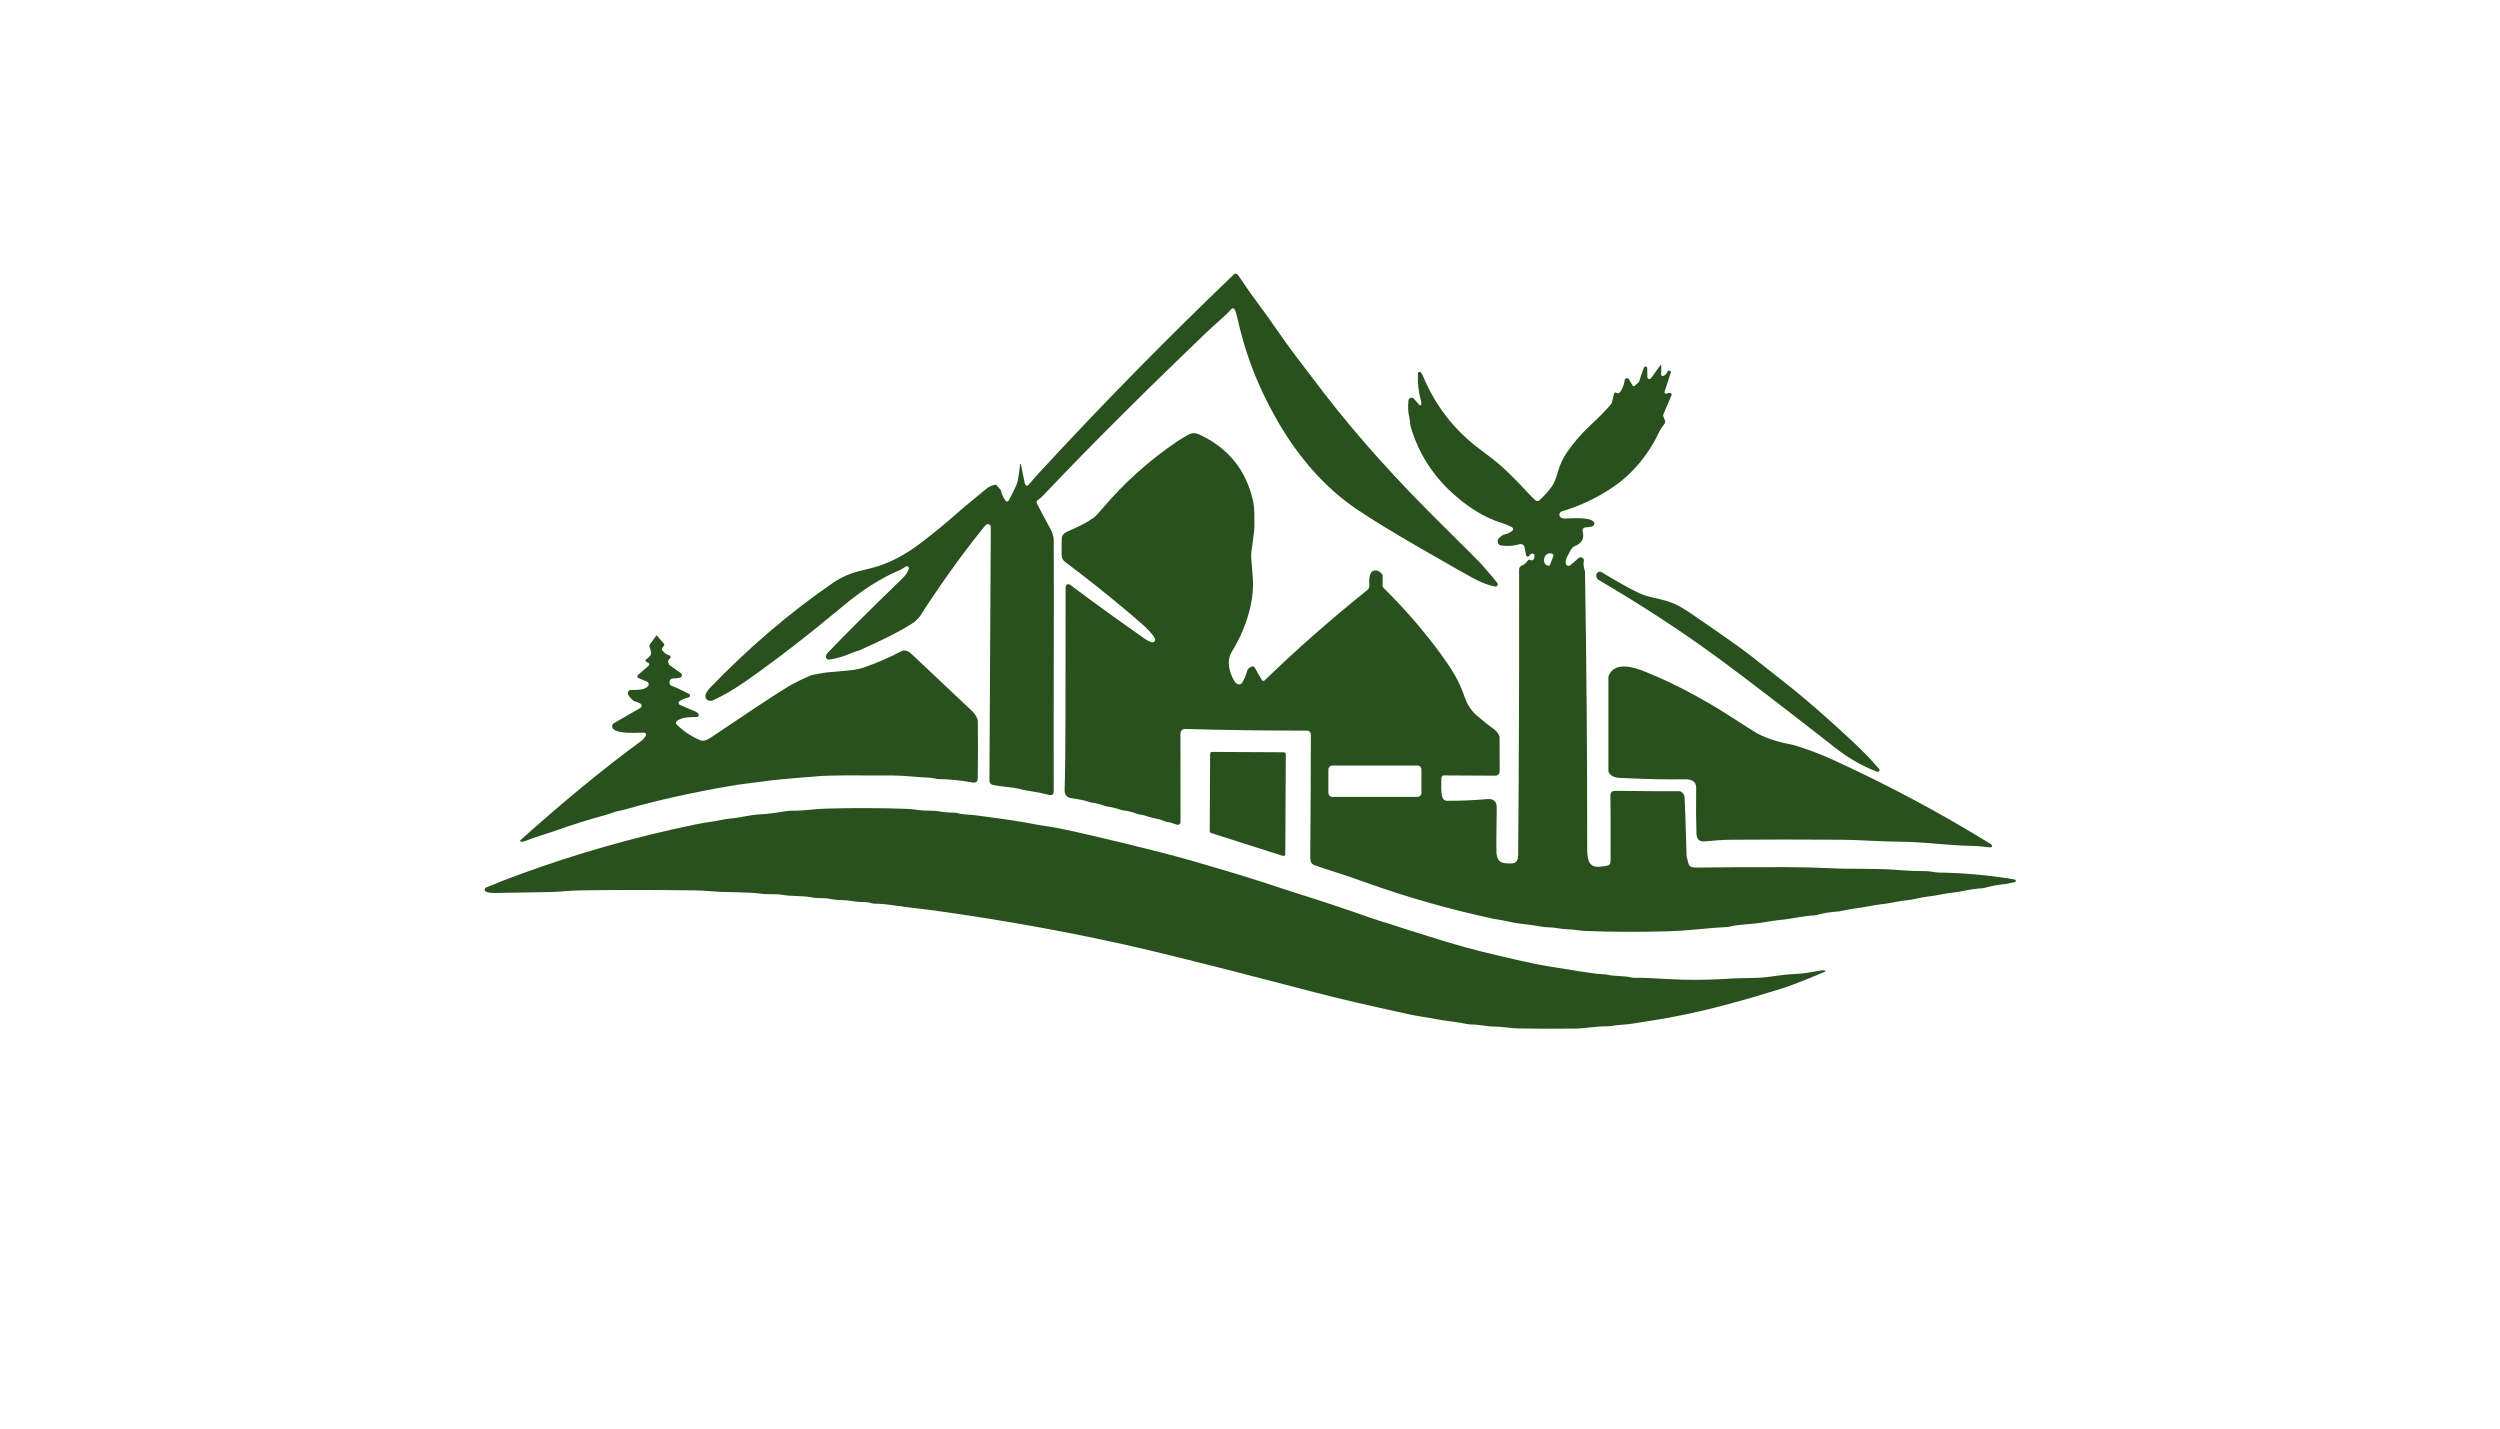 <?xml version="1.0" encoding="utf-8"?>
<svg xmlns="http://www.w3.org/2000/svg" width="490pt" height="280pt" viewBox="0 0 490 280" version="1.1" xmlns:xlink="http://www.w3.org/1999/xlink">
	<g id="surface2" data-size="300.09643993677 148" data-bboxpos="95 53.628791077162" data-pivot="245.04821996839 127.62879107716" data-center="245.04821996839 127.62879107716">
		<path d="M 200.097 91.012 L 200.826 94.609 C 200.853 94.738 200.902 94.864 200.975 94.979 Q 201.268 95.433 201.627 95.002 Q 202.756 93.655 203.679 92.656 Q 221.691 73.099 241.861 53.76 C 242.067 53.562 242.399 53.589 242.571 53.818 C 243.494 55.046 244.47 56.621 245.187 57.582 Q 248.208 61.626 251.882 66.931 Q 253.163 68.781 259.335 76.818 C 266.38 85.996 274.139 94.437 282.198 102.421 Q 289.915 110.061 290.403 110.618 Q 292.844 113.406 293.466 114.245 C 293.718 114.585 293.417 115.054 293.005 114.962 Q 291.132 114.55 289.358 113.643 Q 287.535 112.712 278.88 107.726 Q 270.359 102.817 265.911 99.808 C 259.781 95.665 254.693 89.803 250.787 83.177 Q 246.141 75.296 243.784 67.221 Q 243.002 64.547 242.365 61.675 Q 242.216 61.004 241.903 60.554 C 241.789 60.39 241.552 60.375 241.419 60.519 C 239.882 62.19 238.173 63.506 236.365 65.246 C 225.894 75.304 214.924 86.065 204.392 97.187 Q 203.916 97.691 203.374 98.03 C 203.172 98.156 203.103 98.416 203.21 98.629 Q 204.08 100.353 205.945 103.779 C 206.166 104.179 206.353 104.744 206.475 105.224 C 206.513 105.377 206.532 105.533 206.532 105.69 C 206.609 119.707 206.475 139.294 206.528 155.132 Q 206.528 156.066 205.434 155.761 Q 204.049 155.38 202.256 155.113 Q 200.853 154.903 200.361 154.766 C 198.377 154.205 196.462 154.27 194.559 153.823 C 194.185 153.736 193.922 153.404 193.926 153.019 L 194.197 103.306 C 194.197 102.855 193.701 102.577 193.319 102.821 Q 193.159 102.924 192.82 103.348 Q 186.343 111.388 180.297 120.802 C 180.232 120.905 180.156 120.997 180.072 121.081 L 179.282 121.859 C 179.24 121.901 179.191 121.943 179.141 121.977 C 175.823 124.136 172.317 125.708 168.545 127.424 C 168.419 127.481 168.289 127.527 168.156 127.565 Q 167.549 127.729 166.729 128.069 Q 164.406 129.041 162.518 129.282 C 162.236 129.32 161.976 129.156 161.919 128.904 Q 161.801 128.4 162.217 127.966 Q 167.343 122.587 176.982 113.265 Q 177.791 112.479 178.126 111.499 C 178.249 111.14 177.848 110.828 177.531 111.037 Q 176.666 111.617 176.299 111.77 Q 170.959 114.001 165.291 118.739 Q 155.11 127.245 146.314 133.413 Q 142.752 135.907 139.834 137.223 Q 139.09 137.559 138.594 137.162 C 138.224 136.865 138.155 136.296 138.43 135.819 Q 138.777 135.209 139.143 134.832 C 146.417 127.298 154.512 120.23 163.33 114.196 Q 165.707 112.571 168.77 111.85 Q 171.287 111.255 172.359 110.892 Q 176.444 109.512 180.564 106.357 Q 184.382 103.439 187.563 100.609 C 189.123 99.224 191.435 97.374 193.247 95.864 Q 194.032 95.211 195.02 95.009 C 195.146 94.983 195.272 95.028 195.356 95.124 L 196.149 96.039 C 196.176 96.07 196.191 96.104 196.195 96.142 Q 196.314 97.054 197.107 98.149 C 197.252 98.351 197.557 98.335 197.687 98.122 Q 198.263 97.149 199.205 95.089 Q 199.613 94.201 199.926 91.023 C 199.93 90.981 199.964 90.947 200.01 90.943 C 200.052 90.939 200.09 90.97 200.097 91.012 Z" style="fill:#29511e;"/>
		<path d="M 316.845 77.024 C 317.089 77.158 317.409 77.059 317.581 76.796 Q 318.317 75.666 318.428 74.534 C 318.47 74.091 319.057 73.965 319.282 74.35 L 319.969 75.537 C 320.064 75.701 320.285 75.735 320.426 75.605 L 321.193 74.9 C 321.224 74.873 321.246 74.839 321.258 74.801 Q 321.895 72.829 322.124 72.268 Q 322.238 71.989 322.341 71.909 C 322.539 71.738 322.848 71.875 322.852 72.134 L 322.887 73.904 C 322.894 74.286 323.386 74.438 323.608 74.125 L 325.404 71.619 C 325.469 71.532 325.606 71.577 325.606 71.684 L 325.599 73.45 C 325.595 73.626 325.763 73.755 325.93 73.71 Q 326.503 73.561 326.896 72.775 C 326.968 72.626 327.159 72.577 327.296 72.676 L 327.403 72.752 C 327.483 72.809 327.517 72.912 327.487 73.008 L 326.259 76.769 C 326.163 77.059 326.503 77.291 326.743 77.108 Q 326.987 76.921 327.475 77.066 C 327.624 77.108 327.704 77.276 327.643 77.421 L 326.033 81.171 C 325.976 81.308 325.972 81.461 326.022 81.602 L 326.354 82.475 C 326.415 82.639 326.392 82.822 326.293 82.967 L 325.492 84.123 C 325.419 84.23 325.355 84.344 325.297 84.462 Q 321.983 91.534 316.021 95.559 Q 311.443 98.644 306.092 100.235 C 305.749 100.338 305.558 100.708 305.665 101.067 C 305.79 101.478 306.279 101.639 306.683 101.631 C 308.106 101.597 311.611 101.299 312.386 102.302 C 312.641 102.634 312.405 103.126 311.943 103.225 Q 311.501 103.325 310.715 103.378 C 310.349 103.405 310.097 103.756 310.192 104.11 Q 310.757 106.151 308.781 106.971 Q 308.102 107.257 307.759 107.997 C 307.423 108.73 306.733 109.538 306.893 110.461 C 306.965 110.881 307.465 111.06 307.785 110.782 L 309.403 109.378 C 309.864 108.981 310.562 109.401 310.429 109.996 Q 310.265 110.725 310.589 111.758 C 310.635 111.899 310.658 112.048 310.661 112.197 Q 311.108 139.218 311.092 166.152 C 311.092 167.998 311.18 170.092 313.469 169.882 Q 314.678 169.771 315.082 169.661 C 315.788 169.47 315.67 168.753 315.674 168.097 Q 315.7 158.672 315.643 156.009 C 315.628 155.2 315.96 154.998 316.749 155.006 Q 325.057 155.101 329.157 155.078 C 329.287 155.078 329.413 155.117 329.52 155.189 Q 330.134 155.609 330.18 156.31 Q 330.287 157.874 330.576 167.818 C 330.576 167.86 330.584 167.906 330.595 167.948 L 330.973 169.371 C 330.981 169.394 330.988 169.417 331 169.44 Q 331.29 170.061 332.35 170.046 Q 338.777 169.943 350.251 169.962 Q 354.603 169.966 358.689 170.172 C 363.289 170.401 367.729 170.134 372.321 170.546 Q 374.423 170.733 377.516 170.744 C 378.298 170.744 379.305 171.011 379.935 171.019 Q 387.319 171.11 394.872 172.373 C 395.166 172.422 395.173 172.842 394.883 172.903 L 393.239 173.254 C 393.228 173.258 393.216 173.258 393.205 173.258 Q 391.202 173.414 388.948 174.028 C 388.799 174.07 388.643 174.093 388.487 174.105 Q 386.759 174.196 384.954 174.6 C 383.448 174.932 382.12 174.967 380.633 175.276 Q 379.16 175.577 377.699 175.745 C 376.41 175.89 374.995 176.355 373.801 176.439 Q 372.89 176.5 370.902 176.904 C 369.472 177.194 367.793 177.301 366.375 177.61 C 364.666 177.98 362.839 178.079 361.034 178.525 C 360.741 178.598 360.447 178.644 360.149 178.663 Q 357.887 178.812 355.988 179.353 C 355.858 179.388 355.725 179.41 355.591 179.418 C 353.284 179.54 351.056 180.124 348.691 180.337 C 347.169 180.475 345.536 180.856 344.156 180.993 C 341.688 181.237 340.2 181.287 339.037 181.611 C 338.831 181.669 338.621 181.699 338.411 181.707 Q 336.752 181.756 332.838 182.138 Q 329.604 182.45 327.269 182.523 Q 318.828 182.782 310.734 182.47 C 309.422 182.42 308.392 182.138 307.198 182.134 C 305.962 182.13 304.841 181.76 303.612 181.756 Q 302.8 181.756 302.174 181.63 Q 300.74 181.344 297.651 180.993 C 296.422 180.852 295.209 180.486 293.993 180.303 Q 293.15 180.173 292.524 180.04 Q 279.925 177.332 267.696 172.968 Q 264.053 171.667 262.653 171.232 Q 260.025 170.416 257.599 169.554 Q 256.798 169.268 256.81 168.116 Q 256.913 155.467 256.928 143.982 C 256.928 143.547 256.577 143.197 256.142 143.197 Q 244.371 143.219 232.428 142.88 Q 231.364 142.849 231.368 143.891 Q 231.387 150.852 231.383 161.117 C 231.383 161.498 230.998 161.761 230.643 161.628 Q 229.525 161.204 228.671 161.086 C 228.553 161.067 228.438 161.033 228.328 160.983 C 227.21 160.468 226.012 160.415 224.887 160.01 Q 224.033 159.701 223.342 159.629 C 223.159 159.61 222.98 159.568 222.808 159.499 Q 221.454 158.973 220.123 158.836 C 219.982 158.82 219.841 158.79 219.707 158.74 Q 218.292 158.24 216.946 158.065 C 216.82 158.046 216.701 158.015 216.583 157.973 Q 215.115 157.428 214.001 157.314 C 213.89 157.302 213.78 157.279 213.673 157.241 Q 212.426 156.78 210.03 156.459 Q 208.611 156.265 208.661 154.773 C 208.897 147.678 208.817 136.483 208.855 115.195 Q 208.855 114.997 208.886 114.894 C 209.004 114.528 209.446 114.39 209.752 114.619 Q 216.473 119.669 224.452 125.254 Q 224.979 125.62 225.673 125.872 C 226.146 126.043 226.581 125.536 226.34 125.093 Q 225.963 124.403 225.127 123.533 Q 224.178 122.549 221.767 120.512 Q 215.065 114.848 208.779 110.152 Q 208.092 109.641 208.081 108.829 Q 208.054 107.082 208.108 105.4 C 208.111 105.247 208.165 105.095 208.253 104.965 Q 208.603 104.446 209.263 104.156 C 211.552 103.145 212.727 102.63 214.367 101.467 Q 214.848 101.128 216.061 99.686 Q 222.457 92.099 230.902 86.404 Q 231.459 86.03 232.432 85.462 C 233.58 84.79 234.114 84.707 235.32 85.283 Q 243.547 89.219 245.565 98.053 C 245.95 99.739 245.84 101.265 245.866 102.852 Q 245.885 103.92 245.569 106.018 Q 245.172 108.653 245.222 109.191 Q 245.592 113.261 245.592 114.531 Q 245.595 117.224 244.779 120.131 Q 243.669 124.113 241.438 127.737 C 240.362 129.488 240.892 131.658 241.873 133.401 Q 242.357 134.267 243.078 134.118 C 243.189 134.095 243.288 134.034 243.356 133.947 Q 243.993 133.104 244.459 131.444 Q 244.615 130.899 245.431 130.628 C 245.607 130.567 245.801 130.64 245.893 130.8 L 247.327 133.291 C 247.442 133.481 247.701 133.516 247.857 133.363 Q 257.176 124.334 267.99 115.649 C 268.261 115.435 268.409 115.1 268.387 114.756 C 268.322 113.631 268.249 111.507 269.95 111.846 Q 270.404 111.934 270.915 112.582 C 270.973 112.651 271.003 112.739 271.003 112.826 L 270.992 114.817 C 270.988 114.959 271.045 115.096 271.148 115.199 Q 276.721 120.695 281.329 126.756 Q 283.835 130.052 285.208 132.432 Q 286.242 134.225 287.134 136.796 C 287.539 137.967 288.363 139.325 289.48 140.267 Q 291.849 142.262 292.368 142.594 Q 293.588 143.376 293.89 144.307 C 293.905 144.348 293.912 144.394 293.912 144.436 L 293.939 151.222 C 293.939 151.672 293.573 152.038 293.123 152.034 L 283.015 151.981 C 282.755 151.977 282.542 152.183 282.53 152.446 C 282.504 153.244 282.343 155.395 282.763 156.402 C 282.904 156.734 283.228 156.951 283.591 156.955 Q 287.55 156.97 291.467 156.623 Q 293.378 156.455 293.356 158.294 Q 293.249 166.865 293.302 167.254 C 293.577 169.26 294.588 169.234 296.274 169.226 C 297.307 169.222 297.551 168.433 297.559 167.548 Q 297.788 141.343 297.742 111.636 C 297.742 111.262 297.975 110.934 298.326 110.812 C 298.764 110.656 299.008 110.45 299.39 109.931 Q 299.668 109.554 299.916 109.74 C 300.206 109.962 300.637 109.752 300.717 109.348 Q 300.839 108.722 300.679 108.611 C 300.305 108.36 299.909 108.6 299.745 108.917 C 299.6 109.199 299.18 109.138 299.119 108.829 L 298.803 107.253 C 298.711 106.803 298.249 106.533 297.811 106.67 Q 296.3 107.139 294.412 106.945 Q 293.466 106.849 293.558 105.876 C 293.569 105.754 293.623 105.64 293.71 105.556 C 294.191 105.091 294.446 104.839 295.091 104.69 Q 295.884 104.503 296.434 104.004 C 296.651 103.805 296.598 103.451 296.335 103.321 Q 295.186 102.756 294.405 102.524 C 290.865 101.463 287.516 99.251 284.643 96.623 Q 278.693 91.183 276.488 83.608 C 276.34 83.089 276.389 82.475 276.244 81.907 Q 275.859 80.4 276.057 78.504 C 276.114 77.967 276.79 77.753 277.144 78.165 L 278.186 79.37 C 278.304 79.508 278.525 79.454 278.571 79.283 Q 278.647 78.985 278.514 78.531 Q 277.793 76.075 277.911 73.195 C 277.923 72.886 278.308 72.76 278.502 72.996 Q 278.727 73.275 278.868 73.622 Q 282.481 82.38 290.007 88.01 Q 293.1 90.321 294.012 91.141 Q 296.563 93.438 298.597 95.662 Q 299.985 97.18 300.912 98.038 C 301.156 98.263 301.53 98.259 301.77 98.034 Q 303.265 96.627 304.211 95.272 Q 304.799 94.433 305.344 92.492 Q 305.943 90.344 307.133 88.643 Q 309.185 85.71 311.546 83.516 Q 314.392 80.873 315.746 79.229 C 315.853 79.099 315.925 78.951 315.963 78.787 L 316.326 77.204 C 316.36 77.059 316.471 76.948 316.616 76.921 Q 316.65 76.918 316.845 77.024 Z M 303.807 110.694 L 304.463 108.97 C 304.528 108.806 304.444 108.623 304.28 108.562 L 304.158 108.512 C 303.605 108.302 302.979 108.608 302.754 109.191 L 302.678 109.39 C 302.457 109.973 302.72 110.618 303.273 110.831 L 303.395 110.877 C 303.559 110.938 303.742 110.858 303.807 110.694 Z M 278.605 150.841 C 278.605 150.402 278.247 150.043 277.808 150.043 L 261.162 150.043 C 260.723 150.043 260.365 150.402 260.365 150.841 L 260.365 155.395 C 260.365 155.834 260.723 156.192 261.162 156.192 L 277.808 156.192 C 278.247 156.192 278.605 155.834 278.605 155.395 L 278.605 150.841 Z" style="fill:#29511e;"/>
		<path d="M 312.923 112.487 C 313.076 112.094 313.545 111.934 313.908 112.151 Q 318.595 114.978 321.143 116.191 C 323.028 117.087 324.782 117.217 326.716 117.804 Q 328.757 118.426 330.954 119.925 Q 340.425 126.383 343.103 128.488 Q 350.114 133.989 351.25 134.908 Q 356.839 139.436 363.563 145.76 Q 365.924 147.984 368.305 150.696 C 368.499 150.917 368.347 151.268 368.053 151.275 Q 367.969 151.275 367.752 151.195 Q 363.609 149.62 359.825 146.66 Q 344.823 134.923 337.103 129.232 Q 326.228 121.222 313.324 113.665 C 312.923 113.429 312.752 112.937 312.92 112.498 L 312.923 112.487 Z" style="fill:#29511e;"/>
		<path d="M 102.178 164.996 C 101.991 165.007 101.892 164.775 102.033 164.649 C 109.639 157.821 117.729 151.043 125.968 145.012 C 126.003 144.985 126.033 144.955 126.06 144.921 L 126.556 144.23 C 126.747 143.959 126.552 143.586 126.22 143.593 C 124.397 143.635 121.281 143.845 120.213 142.895 C 119.85 142.571 119.907 141.987 120.331 141.743 L 125.511 138.753 C 125.835 138.566 125.839 138.097 125.515 137.906 Q 124.908 137.551 124.462 137.483 C 124.305 137.46 124.16 137.383 124.054 137.269 C 123.573 136.754 123.031 136.323 123.058 135.793 C 123.073 135.488 123.317 135.244 123.615 135.236 C 125.015 135.202 126.354 135.285 127.033 134.45 C 127.258 134.172 127.155 133.756 126.827 133.615 L 125.137 132.89 C 124.897 132.787 124.847 132.47 125.045 132.299 L 127.132 130.491 C 127.334 130.315 127.281 129.991 127.036 129.888 L 126.701 129.743 C 126.483 129.652 126.457 129.354 126.651 129.221 C 127.78 128.439 127.788 128.072 127.319 126.837 C 127.25 126.653 127.277 126.448 127.391 126.287 L 128.6 124.601 C 128.639 124.548 128.719 124.544 128.764 124.594 L 130.126 126.169 C 130.218 126.272 130.225 126.428 130.141 126.539 L 129.836 126.966 C 129.718 127.13 129.722 127.352 129.848 127.508 Q 130.458 128.278 131.19 128.442 C 131.469 128.503 131.549 128.866 131.32 129.037 Q 130.721 129.488 131.125 130.231 C 131.156 130.289 131.198 130.338 131.251 130.376 L 133.456 131.955 C 133.788 132.196 133.689 132.711 133.292 132.81 Q 132.59 132.985 131.942 132.978 C 131.499 132.97 131.156 133.363 131.221 133.798 Q 131.297 134.317 131.64 134.435 Q 132.747 134.816 135.07 136.01 C 135.356 136.159 135.31 136.586 134.997 136.666 Q 133.864 136.968 133.181 137.433 C 132.918 137.612 132.953 138.009 133.242 138.142 Q 134.738 138.818 136.008 139.325 Q 136.599 139.561 136.878 139.912 C 137.072 140.156 136.904 140.519 136.592 140.526 C 135.165 140.565 133.719 140.519 132.659 141.32 C 132.449 141.48 132.43 141.789 132.613 141.976 Q 134.566 143.956 137.255 145.088 C 137.892 145.359 138.655 145.008 139.254 144.604 Q 149.759 137.509 154.153 134.771 Q 155.866 133.702 158.799 132.436 C 159.013 132.345 159.238 132.28 159.466 132.245 C 160.687 132.055 161.549 131.78 162.777 131.73 Q 162.854 131.727 166.073 131.441 Q 168.056 131.265 169.315 130.826 Q 173.343 129.415 176.528 127.699 C 177.631 127.104 178.378 127.912 179.271 128.751 Q 184.741 133.893 190.649 139.485 Q 191.176 139.981 191.546 140.866 C 191.614 141.026 191.649 141.198 191.652 141.373 Q 191.713 147.942 191.633 152.584 Q 191.618 153.556 190.55 153.358 Q 187.132 152.729 183.783 152.694 Q 183.657 152.694 182.711 152.485 C 182.544 152.446 182.376 152.424 182.204 152.42 C 179.805 152.355 177.535 152.012 175.018 151.996 Q 163.521 151.924 161.248 152.08 Q 157.456 152.34 152.787 152.782 Q 151.033 152.95 148.897 153.251 Q 147.527 153.442 145.967 153.625 Q 144.846 153.755 143.038 154.064 Q 132.235 155.91 123.203 158.466 Q 121.765 158.87 121.41 158.919 C 120.602 159.03 119.949 159.385 119.041 159.633 Q 113.778 161.052 108.601 162.909 C 107.144 163.432 104.856 164.046 103.113 164.778 Q 102.662 164.965 102.178 164.996 Z" style="fill:#29511e;"/>
		<path d="M 390.401 165.64 C 390.527 165.839 390.375 166.098 390.138 166.087 C 389.093 166.037 387.956 165.797 386.705 165.801 Q 385.015 165.804 381.258 165.511 Q 378.073 165.259 376.94 165.171 Q 374.61 164.992 372.622 164.981 C 368.358 164.95 364.631 164.614 360.882 164.588 Q 349.256 164.511 339.216 164.591 Q 337.21 164.607 334.154 164.912 Q 332.556 165.072 332.503 163.352 Q 332.381 159.515 332.449 154.392 C 332.468 153.072 331.427 152.725 330.21 152.744 Q 324.908 152.835 317.382 152.462 Q 315.937 152.389 315.33 151.413 C 315.277 151.325 315.25 151.226 315.25 151.127 L 315.246 132.673 C 315.246 132.608 315.258 132.543 315.285 132.482 C 316.459 129.583 320.213 130.762 322.265 131.578 Q 326.976 133.458 331.602 135.968 Q 335.589 138.127 338.236 139.832 Q 342.889 142.827 343.751 143.357 Q 346.593 145.104 351.151 145.931 Q 351.861 146.057 354.889 147.133 Q 356.98 147.877 359.337 148.956 Q 375.434 156.329 390.226 165.454 C 390.276 165.484 390.317 165.522 390.352 165.572 Q 390.398 165.637 390.401 165.64 Z" style="fill:#29511e;"/>
		<path d="M 237.566 147.373 L 251.641 147.446 C 251.851 147.45 252.023 147.621 252.019 147.831 L 251.916 167.387 C 251.912 167.643 251.664 167.826 251.416 167.75 L 237.368 163.268 C 237.208 163.218 237.101 163.07 237.101 162.906 L 237.181 147.751 C 237.185 147.541 237.356 147.369 237.566 147.373 Z" style="fill:#29511e;"/>
		<path d="M 357.735 190.239 C 357.823 190.262 357.83 190.381 357.746 190.419 Q 353.65 192.212 349.824 193.562 Q 349.797 193.573 349.221 193.753 Q 343.877 195.435 338.903 196.774 Q 330.706 198.982 323.672 200.046 Q 321.811 200.329 320.045 200.622 C 318.569 200.866 317.34 200.821 315.895 201.084 C 315.609 201.133 315.319 201.16 315.029 201.156 C 312.912 201.122 310.787 201.58 308.708 201.603 Q 302.67 201.667 297.551 201.572 C 295.873 201.542 294.443 201.194 292.955 201.21 C 291.517 201.221 289.957 200.79 288.397 200.798 C 288.111 200.798 287.825 200.767 287.542 200.706 C 285.757 200.313 283.205 200.107 281.478 199.749 C 279.692 199.383 278.209 199.245 276.336 198.841 Q 264.153 196.201 257.618 194.477 Q 257.47 194.439 251.638 192.921 Q 229.514 187.157 220.295 185.113 Q 204.926 181.71 188.814 179.288 Q 185.713 178.823 184.008 178.583 Q 181.872 178.278 179.759 178.045 Q 177.959 177.843 175.643 177.511 Q 172.786 177.099 171.402 177.118 C 171.203 177.122 171.009 177.091 170.822 177.03 Q 170.025 176.775 168.804 176.786 C 167.591 176.794 166.344 176.42 164.986 176.416 Q 163.773 176.412 162.526 176.153 C 161.473 175.932 160.264 176.13 159.215 175.909 C 157.38 175.52 155.24 175.726 153.337 175.386 C 152.009 175.154 150.438 175.363 149.175 175.169 C 146.658 174.78 142.576 174.993 139.056 174.658 Q 137.835 174.539 136 174.513 Q 124.698 174.356 113.522 174.52 C 111.787 174.547 109.212 174.818 107.869 174.841 Q 97.746 175.016 97.051 175.024 Q 95.938 175.035 95.358 174.814 Q 95.137 174.726 95.068 174.62 C 94.915 174.372 95.03 174.04 95.308 173.925 Q 98.676 172.541 101.728 171.423 Q 118.53 165.267 136.035 161.647 Q 138.018 161.235 139.189 161.097 C 140.597 160.93 141.997 160.506 143.385 160.403 C 145.086 160.274 146.913 159.736 148.695 159.633 Q 151.201 159.492 153.974 159 C 154.393 158.927 154.821 158.893 155.248 158.897 C 157.616 158.923 159.608 158.546 161.911 158.485 Q 169.929 158.271 177.512 158.527 Q 178.748 158.569 180.308 158.801 C 181.46 158.973 182.807 158.797 184.035 159.022 Q 185.484 159.286 187.125 159.282 C 187.35 159.282 187.575 159.316 187.792 159.389 C 188.742 159.705 190.043 159.621 191.313 159.808 C 194.097 160.216 197.839 160.632 200.658 161.162 Q 204.011 161.796 205.232 161.956 Q 207.627 162.272 214.291 163.84 Q 227.634 166.979 233.935 168.803 Q 243.242 171.496 247.979 173.063 Q 252.538 174.574 254.632 175.226 Q 260.975 177.202 268.612 179.891 Q 269.847 180.326 272.327 181.073 Q 272.857 181.234 276.034 182.283 Q 277.469 182.756 283.289 184.533 Q 287.226 185.731 290.613 186.559 Q 299.733 188.782 303.086 189.332 Q 311.272 190.678 312.996 190.869 C 313.576 190.934 314.472 190.915 315.04 191.044 C 316.551 191.395 318.157 191.212 319.724 191.574 C 319.934 191.624 320.152 191.647 320.369 191.643 Q 322.658 191.624 327.155 191.906 C 330.313 192.105 334.803 192.097 338.617 191.834 C 341.798 191.616 344.491 191.83 347.52 191.349 Q 349.687 191.006 351.704 190.911 C 353.673 190.819 354.699 190.598 357.022 190.19 Q 357.334 190.133 357.735 190.239 Z" style="fill:#29511e;"/>
	</g>
	<g id="surface4">
	</g>
</svg>
